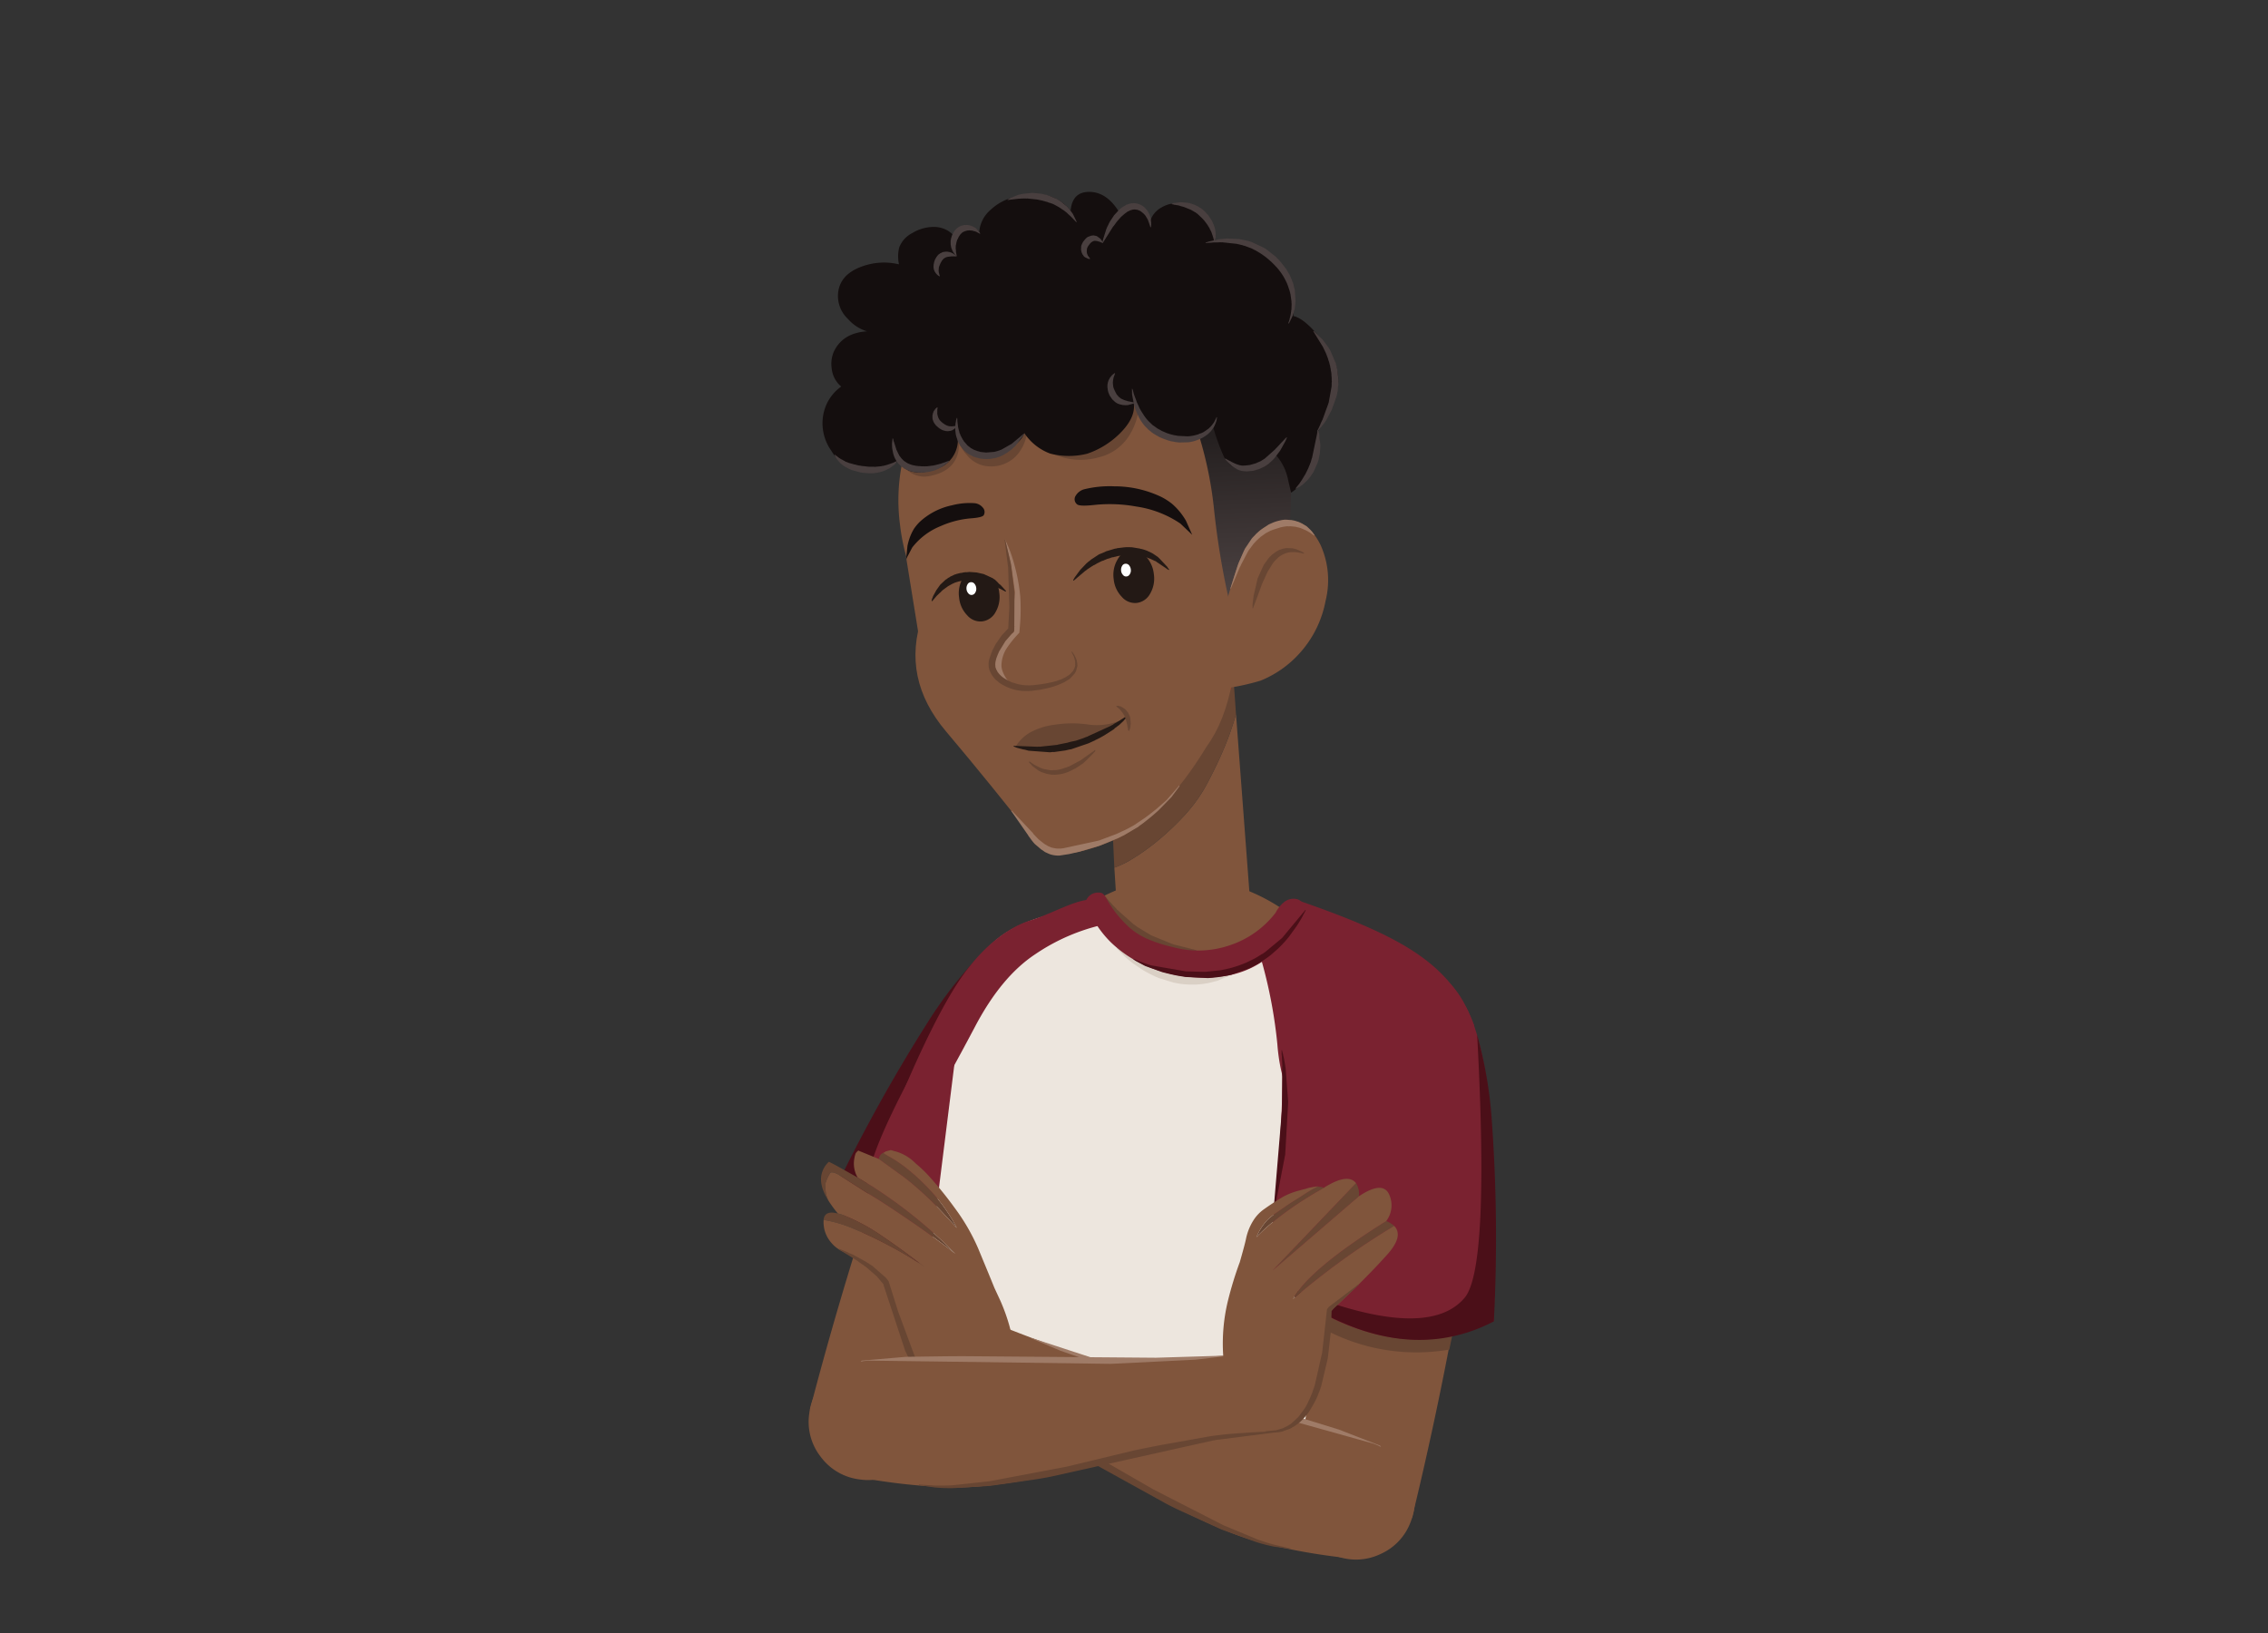 <svg xmlns="http://www.w3.org/2000/svg" xmlns:xlink="http://www.w3.org/1999/xlink" width="375" height="270" viewBox="0 0 375 270">
  <rect x="0" y="0" width="375" height="270" fill="#333333" stroke="none"/>
  <defs>
    <clipPath id="clip-path">
      <rect id="Rectangle_8673" data-name="Rectangle 8673" width="375" height="270" transform="translate(18348 -12887)" fill="#fff" stroke="#707070" stroke-width="1" opacity="0.59"/>
    </clipPath>
    <linearGradient id="linear-gradient" x1="0.543" y1="0.007" x2="0.511" y2="0.895" gradientUnits="objectBoundingBox">
      <stop offset="0" stop-color="#4d4343"/>
      <stop offset="1" stop-color="#252020"/>
    </linearGradient>
  </defs>
  <g id="Mask_Group_16634" data-name="Mask Group 16634" transform="translate(-18348 12887)" clip-path="url(#clip-path)">
    <g id="male_teen_DS_10" data-name="male teen DS 10" transform="translate(18612.998 -12589.609) rotate(180)">
      <g id="Group_48037" data-name="Group 48037" transform="translate(120.644 150.263) rotate(-172.207)">
        <g id="Group_48020" data-name="Group 48020" transform="translate(1.317 50.526)">
          <g id="Group_48019" data-name="Group 48019" transform="translate(0 0)">
            <path id="Path_42197" data-name="Path 42197" d="M19.074,39.109A229.521,229.521,0,0,0,26.21,4.172L5.434,0Q2.13,18.164,0,36.035Z" fill="#80553c"/>
          </g>
        </g>
        <g id="Group_48022" data-name="Group 48022" transform="translate(1.29 77.45)">
          <g id="Group_48021" data-name="Group 48021" transform="translate(0 0)">
            <path id="Path_42198" data-name="Path 42198" d="M19.431,9.716a9.387,9.387,0,0,0-2.854-6.889A9.342,9.342,0,0,0,9.716,0,9.433,9.433,0,0,0,2.827,2.827,9.433,9.433,0,0,0,0,9.716a9.342,9.342,0,0,0,2.827,6.861,9.387,9.387,0,0,0,6.889,2.854,9.3,9.3,0,0,0,6.861-2.854A9.3,9.3,0,0,0,19.431,9.716Z" transform="translate(0)" fill="#80553c"/>
          </g>
        </g>
        <g id="Group_48025" data-name="Group 48025" transform="translate(5.269 47.096)">
          <g id="Group_48024" data-name="Group 48024" transform="translate(0 0)">
            <g id="Group_48023" data-name="Group 48023">
              <path id="Path_42199" data-name="Path 42199" d="M1.729,0,0,11.28a32.224,32.224,0,0,0,21.215,3.98L23.054,4.83Z" fill="#684633"/>
            </g>
          </g>
        </g>
        <g id="Group_48027" data-name="Group 48027" transform="translate(17.4 0)">
          <g id="Group_48026" data-name="Group 48026" transform="translate(0 0)">
            <path id="Path_42200" data-name="Path 42200" d="M32.22,16.11A15.521,15.521,0,0,0,27.5,4.721,15.521,15.521,0,0,0,16.11,0,15.521,15.521,0,0,0,4.721,4.721,15.521,15.521,0,0,0,0,16.11,15.521,15.521,0,0,0,4.721,27.5,15.521,15.521,0,0,0,16.11,32.22,15.521,15.521,0,0,0,27.5,27.5,15.521,15.521,0,0,0,32.22,16.11Z" transform="translate(0)" fill="#7a2230"/>
          </g>
        </g>
        <g id="Group_48029" data-name="Group 48029" transform="translate(0.055 4.391)">
          <g id="Group_48028" data-name="Group 48028" transform="translate(0 0)">
            <path id="Path_42201" data-name="Path 42201" d="M37.764,53.243q5.779-24.68,11.362-37.737L22.4,0Q12.954,8.316,0,46.986,13.064,61.175,37.764,53.243Z" fill="#7a2230"/>
          </g>
        </g>
        <g id="Group_48032" data-name="Group 48032" transform="translate(0 8.041)">
          <g id="Group_48031" data-name="Group 48031" transform="translate(0 0)">
            <g id="Group_48030" data-name="Group 48030">
              <path id="Path_42202" data-name="Path 42202" d="M11.911,12.46A269.823,269.823,0,0,0,0,43.391q12.557,13.843,36.886,6.422Q9.5,51.377,5.9,41.442,3.705,35.4,19.157,0A70.573,70.573,0,0,0,11.911,12.46Z" fill="#4b0f18"/>
            </g>
          </g>
        </g>
        <g id="Group_48034" data-name="Group 48034" transform="translate(40.35 21.687)">
          <g id="Group_48033" data-name="Group 48033" transform="translate(0 0)">
            <path id="Path_42203" data-name="Path 42203" d="M8.118.049,7.734.6,7.624.79l-.165.22L6.773,2.163l-.082.165-.11.165L4.194,7.652l-2.58,8.316-1.564,9.3-.027.3q-.055.055.027.055L.1,25.6,4.742,9.106,7.158,2.547l.055-.192L7.844.9l.11-.192L8.2.077Q8.255.022,8.173.022,8.118-.033,8.118.049Z" fill="#4b0f18"/>
          </g>
        </g>
        <g id="Group_48036" data-name="Group 48036" transform="translate(30.217 12.817)">
          <g id="Group_48035" data-name="Group 48035" transform="translate(0 0)">
            <path id="Path_42204" data-name="Path 42204" d="M3.293,2.47v.823h.823m-.823,0v.823m3.293-.823L3.293,6.587,0,3.293,3.293,0Zm-4.117,0h.823" fill="none" stroke="rgba(0,0,0,0)" stroke-linecap="round" stroke-linejoin="round" stroke-width="0.093"/>
          </g>
        </g>
      </g>
      <g id="Group_48047" data-name="Group 48047" transform="translate(41.744 0.141) rotate(-0.107)">
        <g id="Group_48041" data-name="Group 48041" transform="translate(0 46.547)">
          <g id="Group_48040" data-name="Group 48040" transform="translate(0 0)">
            <path id="Path_42206" data-name="Path 42206" d="M0,19.582C0,9.607,3.6,8.675,10.642,1.634S30.419,12.592,40.393,12.592s14.234-7,21.275.04,10.5-3.025,10.5,6.95A34.773,34.773,0,0,1,61.608,45.1,34.773,34.773,0,0,1,36.085,55.666,34.773,34.773,0,0,1,10.561,45.1,34.773,34.773,0,0,1,0,19.582Z" transform="translate(0 0)" fill="#ede6de"/>
          </g>
        </g>
        <g id="Group_48046" data-name="Group 48046" transform="translate(30.09 0)">
          <g id="Group_48045" data-name="Group 48045" transform="translate(0 0)">
            <path id="Path_42208" data-name="Path 42208" d="M3.294,4.117V3.294h.823m-.823,0V2.47m3.294.823L3.294,0,0,3.294,3.294,6.588Zm-4.117,0h.823" fill="none" stroke="rgba(0,0,0,0)" stroke-linecap="round" stroke-linejoin="round" stroke-width="0.093"/>
          </g>
        </g>
      </g>
      <g id="Group_48072" data-name="Group 48072" transform="translate(21.471 43.708) rotate(4.963)">
        <g id="Group_48049" data-name="Group 48049" transform="translate(37.437 84.399)">
          <g id="Group_48048" data-name="Group 48048" transform="translate(0 0)">
            <path id="Path_42209" data-name="Path 42209" d="M33.211,0l2.717,13.01a31.016,31.016,0,0,1-8.948,5.133,28.235,28.235,0,0,1-9.03,1.564A30.277,30.277,0,0,1,.631,14.492L0,0Z" fill="#80553c"/>
          </g>
        </g>
        <g id="Group_48051" data-name="Group 48051" transform="translate(14.931 16.797)">
          <g id="Group_48050" data-name="Group 48050" transform="translate(0 0)">
            <path id="Path_42210" data-name="Path 42210" d="M76.851,62.387a19.118,19.118,0,0,1-2.909,9.606q-2.648,4.19-9.057,6.752A55.857,55.857,0,0,0,56.1,82.862q-2.239-5.956-9.551-10.21-7.282-4.282-12.763,1.317-5.459,5.572-6.834,6.752A11.715,11.715,0,0,0,24.4,84.1,45.593,45.593,0,0,1,18.636,82.5q-4.83-1.517-9.661-3.1A57.3,57.3,0,0,1,0,75.534L7.246,0Q10.1,3.9,13.229,7.548q2.8,3.266,5.874,6.34l1.153,1.153,1.153,1.1q2.223,2.031,4.611,3.87a46.24,46.24,0,0,0,9.195,5.407,29.193,29.193,0,0,0,9.03,2.306,27.629,27.629,0,0,0,8.92-.8,33.642,33.642,0,0,0,8.756-3.843,40.67,40.67,0,0,0,5.462-4.007,58.357,58.357,0,0,0,4.831-4.666,72.628,72.628,0,0,0,6.752-8.371Z" fill="#ede6de"/>
          </g>
        </g>
        <g id="Group_48053" data-name="Group 48053" transform="translate(6.56 62.112)">
          <g id="Group_48052" data-name="Group 48052" transform="translate(0 0)">
            <path id="Path_42211" data-name="Path 42211" d="M32.222,16.111A15.522,15.522,0,0,1,27.5,27.5a15.522,15.522,0,0,1-11.39,4.721A15.522,15.522,0,0,1,4.721,27.5,15.522,15.522,0,0,1,0,16.111,15.522,15.522,0,0,1,4.721,4.721,15.522,15.522,0,0,1,16.111,0,15.522,15.522,0,0,1,27.5,4.721,15.522,15.522,0,0,1,32.222,16.111Z" transform="translate(0 0)" fill="#ede6de"/>
          </g>
        </g>
        <g id="Group_48056" data-name="Group 48056" transform="translate(6.724 0)">
          <g id="Group_48055" data-name="Group 48055" transform="translate(0 0)">
            <g id="Group_48054" data-name="Group 48054">
              <path id="Path_42212" data-name="Path 42212" d="M0,75.835,13.586,0,25.031,28.38l.192,36.779Q10.925,62.837,0,75.835Z" fill="#dad0c5"/>
            </g>
          </g>
        </g>
        <g id="Group_48061" data-name="Group 48061" transform="translate(0 62.112)">
          <g id="Group_48058" data-name="Group 48058" transform="translate(0 0)">
            <g id="Group_48057" data-name="Group 48057">
              <path id="Path_42213" data-name="Path 42213" d="M34.061,27.5a15.522,15.522,0,0,1-11.39,4.721A15.522,15.522,0,0,1,11.281,27.5,15.522,15.522,0,0,1,6.56,16.111a15.522,15.522,0,0,1,4.721-11.39,17.131,17.131,0,0,1,3.4-2.662l.521-.274q.349-.194.686-.357.075-.032.137-.055L16.5,1.18a14.861,14.861,0,0,1,4.529-1.1A16.384,16.384,0,0,1,22.671,0a15.522,15.522,0,0,1,11.39,4.721,15.149,15.149,0,0,1,1.153,1.29,15.358,15.358,0,0,1,3.568,10.1A15.522,15.522,0,0,1,34.061,27.5m-12.4,2.565c4.446,0,9.256.583,12.4-2.565a15.522,15.522,0,0,0,4.721-11.39,15.358,15.358,0,0,0-3.568-10.1q2.891,3.133,4.007,9.853a78.955,78.955,0,0,0,5.105,16.743l-6.285,7.246c-19-4.75-26.334-8.683-31-18.162,5.164-6.9,3.014-17.051,7.64-19.632a17.131,17.131,0,0,0-3.4,2.662A15.522,15.522,0,0,0,6.56,16.111,15.522,15.522,0,0,0,11.281,27.5C14.428,30.649,17.212,30.066,21.659,30.066Z" fill="#7a2230"/>
            </g>
          </g>
          <g id="Group_48060" data-name="Group 48060" transform="translate(69.358 0.048)">
            <g id="Group_48059" data-name="Group 48059" transform="translate(0 0)">
              <path id="Path_42214" data-name="Path 42214" d="M11.034,27.124q5.252-4.169,8.865-12.763,3.647-8.626,5.489-12.351C26.613-.473,31.495.4,31.495.4s-5.066,16.944-9.915,23.9c-.535.773-3.976,6.191-9.371,8.378S.059,40.8,0,33.053A32.914,32.914,0,0,0,11.034,27.124Z" fill="#7a2230"/>
            </g>
          </g>
        </g>
        <g id="Group_48063" data-name="Group 48063" transform="translate(53.878 92.002)">
          <g id="Group_48062" data-name="Group 48062" transform="translate(0 0)">
            <path id="Path_42215" data-name="Path 42215" d="M10.759,3.65l-.165-.082-.521-.329L7.685,2.059,4.144.961,3.98.933,3.815.878.055.274H.027L0,.22.027.192.247.137,1.729.027,1.866,0,3.76.055,4.117.11h.192L5.846.384,7.466.851a12.82,12.82,0,0,1,1.619.631l.8.412,2.443,1.647,2.141,2.168L15.4,7.026l.11.137.192.357.11.165q.027.027-.027.082h-.055L15.59,7.6,14.437,6.5l-.11-.082L14,6.121l-.11-.082-.22-.22Z" fill="#684633"/>
          </g>
        </g>
        <g id="Group_48065" data-name="Group 48065" transform="translate(45.315 86.477)">
          <g id="Group_48064" data-name="Group 48064" transform="translate(0 0)">
            <path id="Path_42216" data-name="Path 42216" d="M17.538,3.274l-.6-.247-.22-.055A18.505,18.505,0,0,0,14.876,2.4q-.823-.22-.961-.247l-1.482-.3H12.3l-.11-.027L9.853,1.655l-.137-.027-.11.027H8.838l-1.51.137-2.553.549L2,3.356.988,3.85l-.22.082L.6,4.043.082,4.29Q0,4.372,0,4.262V4.207L1.674,2.753l.137-.082.6-.439L4.858.968h.055l1.1-.384L6.148.557,6.258.5,6.532.447A11.492,11.492,0,0,1,8.7.063,14.1,14.1,0,0,1,11.006.035l.851.082L14.3.639l.274.082.11.055L14.821.8,15.343,1a18.2,18.2,0,0,1,1.866.8l1.564.878a13.519,13.519,0,0,1,1.263.851l1.7,1.4V5h-.082L20.064,4.29l-.082-.027-.6-.274-.165-.055-.165-.082-1.29-.521Z" fill="#dad0c5"/>
          </g>
        </g>
        <g id="Group_48067" data-name="Group 48067" transform="translate(36.367 87.753)">
          <g id="Group_48066" data-name="Group 48066" transform="translate(0 0)">
            <path id="Path_42217" data-name="Path 42217" d="M23.083.543a19.938,19.938,0,0,1,8.673,4.062A17.446,17.446,0,0,1,34.583,7.6a9.312,9.312,0,0,1,1.9,3.224A2.136,2.136,0,0,1,34.43,12.6c-.769.073-1.036-.391-1.658-1.325A18.939,18.939,0,0,0,29.286,7.6a11.392,11.392,0,0,0-3.65-1.976,24.924,24.924,0,0,0-4.117-.933,16.02,16.02,0,0,0-9.469,1.125A15.794,15.794,0,0,0,5.023,11.8a5.541,5.541,0,0,1-1.208,1.839,2.5,2.5,0,0,1-1.866.741q-1.1,0-1.949-1.564A26.926,26.926,0,0,1,4.337,5.73,14.964,14.964,0,0,1,13.5.461,23.148,23.148,0,0,1,23.083.543Z" transform="translate(0 0)" fill="#7a2230"/>
          </g>
        </g>
        <g id="Group_48069" data-name="Group 48069" transform="translate(36.455 87.692)">
          <g id="Group_48068" data-name="Group 48068" transform="translate(0 0)">
            <path id="Path_42218" data-name="Path 42218" d="M20.25.11q1.043.11,2.5.357l2.909.769,1.647.714.329.192q.082,0,.027.055,0,.082-.055.027L27.5,2.2l-.439-.165-.22-.055L26.7,1.921l-.439-.11q-.329-.11-1.564-.384L18.878.933l-3.184.192-2.553.494-1.427.439A20.346,20.346,0,0,0,9,3.266l-1.235.741q-.686.467-1.153.851l-.165.082-.11.11-.274.22L3.508,7.795.1,12.708q0,.082-.055.027-.082,0-.027-.055l.549-1.317q.467-.988.741-1.455l1.1-1.839a20.633,20.633,0,0,1,1.537-2L4.907,5.05a12.333,12.333,0,0,1,1.07-.961,13.41,13.41,0,0,1,1.208-.933l1.29-.823,2.882-1.317A25.154,25.154,0,0,1,14.432.247l.741-.11L18.878,0Z" transform="translate(0)" fill="#4b0f18"/>
          </g>
        </g>
        <g id="Group_48071" data-name="Group 48071" transform="translate(54.839 14.437)">
          <g id="Group_48070" data-name="Group 48070" transform="translate(0 0)">
            <path id="Path_42219" data-name="Path 42219" d="M3.294,4.117V3.294h.823m-.823,0V2.47m3.294.823L3.294,0,0,3.294,3.294,6.587Zm-4.117,0h.823" fill="none" stroke="rgba(0,0,0,0)" stroke-linecap="round" stroke-linejoin="round" stroke-width="0.093"/>
          </g>
        </g>
      </g>
      <g id="Group_48091" data-name="Group 48091" transform="matrix(0.937, 0.35, -0.35, 0.937, 33.904, 36.323)">
        <g id="Group_48074" data-name="Group 48074" transform="translate(1.317 7.246)">
          <g id="Group_48073" data-name="Group 48073" transform="translate(0 0)">
            <path id="Path_42220" data-name="Path 42220" d="M19.075,0a229.535,229.535,0,0,1,7.136,34.94L5.434,39.112Q2.13,20.946,0,3.074Z" fill="#80553c"/>
          </g>
        </g>
        <g id="Group_48076" data-name="Group 48076" transform="translate(1.29 0)">
          <g id="Group_48075" data-name="Group 48075" transform="translate(0)">
            <path id="Path_42221" data-name="Path 42221" d="M19.432,9.716a9.388,9.388,0,0,1-2.854,6.889,9.343,9.343,0,0,1-6.862,2.827,9.434,9.434,0,0,1-6.889-2.827A9.434,9.434,0,0,1,0,9.716,9.343,9.343,0,0,1,2.827,2.854,9.388,9.388,0,0,1,9.716,0a9.3,9.3,0,0,1,6.862,2.854A9.3,9.3,0,0,1,19.432,9.716Z" fill="#80553c"/>
          </g>
        </g>
        <g id="Group_48079" data-name="Group 48079" transform="translate(5.27 34.162)">
          <g id="Group_48078" data-name="Group 48078" transform="translate(0 0)">
            <g id="Group_48077" data-name="Group 48077" transform="translate(0 0)">
              <path id="Path_42222" data-name="Path 42222" d="M1.729,15.626,0,4.346A32.226,32.226,0,0,1,21.216.366L23.055,10.8Z" fill="#684633"/>
            </g>
          </g>
        </g>
        <g id="Group_48081" data-name="Group 48081" transform="translate(17.401 64.665)">
          <g id="Group_48080" data-name="Group 48080" transform="translate(0 0)">
            <path id="Path_42223" data-name="Path 42223" d="M32.222,16.111A15.522,15.522,0,0,1,27.5,27.5a15.522,15.522,0,0,1-11.39,4.721A15.522,15.522,0,0,1,4.721,27.5,15.522,15.522,0,0,1,0,16.111,15.522,15.522,0,0,1,4.721,4.721,15.522,15.522,0,0,1,16.111,0,15.522,15.522,0,0,1,27.5,4.721,15.522,15.522,0,0,1,32.222,16.111Z" transform="translate(0 0)" fill="#7a2230"/>
          </g>
        </g>
        <g id="Group_48083" data-name="Group 48083" transform="translate(0.055 36.405)">
          <g id="Group_48082" data-name="Group 48082" transform="translate(0 0)">
            <path id="Path_42224" data-name="Path 42224" d="M37.767,2.844q5.78,24.682,11.363,37.739L22.4,56.091Q12.955,47.774,0,9.1,13.065-5.088,37.767,2.844Z" fill="#7a2230"/>
          </g>
        </g>
        <g id="Group_48086" data-name="Group 48086" transform="translate(0 36.439)">
          <g id="Group_48085" data-name="Group 48085" transform="translate(0 0)">
            <g id="Group_48084" data-name="Group 48084">
              <path id="Path_42225" data-name="Path 42225" d="M11.912,39.945A269.839,269.839,0,0,1,0,9.013Q12.558-4.832,36.888,2.59,9.5,1.026,5.9,10.961,3.705,17,19.158,52.406A70.578,70.578,0,0,1,11.912,39.945Z" fill="#4b0f18"/>
            </g>
          </g>
        </g>
        <g id="Group_48088" data-name="Group 48088" transform="translate(40.352 49.569)">
          <g id="Group_48087" data-name="Group 48087" transform="translate(0 0)">
            <path id="Path_42226" data-name="Path 42226" d="M8.119,25.58l-.384-.549-.11-.192-.165-.22-.686-1.153L6.692,23.3l-.11-.165-2.388-5.16L1.614,9.661.049.357.022.055Q-.033,0,.049,0L.1.027l4.638,16.5,2.415,6.56.055.192.631,1.455.11.192.247.631q.055.055-.027.055Q8.119,25.663,8.119,25.58Z" transform="translate(0 0)" fill="#4b0f18"/>
          </g>
        </g>
        <g id="Group_48090" data-name="Group 48090" transform="translate(30.219 77.482)">
          <g id="Group_48089" data-name="Group 48089" transform="translate(0 0)">
            <path id="Path_42227" data-name="Path 42227" d="M3.294,4.117V3.294h.823m-.823,0V2.47m3.294.823L3.294,0,0,3.294,3.294,6.587Zm-4.117,0h.823" transform="translate(0 0)" fill="none" stroke="rgba(0,0,0,0)" stroke-linecap="round" stroke-linejoin="round" stroke-width="0.093"/>
          </g>
        </g>
      </g>
      <g id="Group_48100" data-name="Group 48100" transform="matrix(-0.509, 0.86, -0.86, -0.509, 115.819, 64.15)">
        <g id="Group_48093" data-name="Group 48093" transform="matrix(0.978, -0.208, 0.208, 0.978, 0, 8.84)">
          <g id="Group_48092" data-name="Group 48092" transform="translate(0 0)">
            <path id="Path_42228" data-name="Path 42228" d="M21.594,68.236,2.49,70.048A102.617,102.617,0,0,1,.1,54.594q-.682-8.346,3.184-27.366T7.321.055L20.469,0Q19.755,11.759,20,20.476t.769,19.214q.509,10.513.823,18.226A72.874,72.874,0,0,1,21.594,68.236Z" fill="#80553c"/>
          </g>
        </g>
        <g id="Group_48095" data-name="Group 48095" transform="translate(7.102 0)">
          <g id="Group_48094" data-name="Group 48094" transform="translate(0 0)">
            <path id="Path_42229" data-name="Path 42229" d="M13.183,6.591A6.349,6.349,0,0,1,11.25,11.25a6.349,6.349,0,0,1-4.659,1.933A6.349,6.349,0,0,1,1.933,11.25,6.349,6.349,0,0,1,0,6.591,6.349,6.349,0,0,1,1.933,1.933,6.35,6.35,0,0,1,6.591,0,6.349,6.349,0,0,1,11.25,1.933,6.349,6.349,0,0,1,13.183,6.591Z" transform="translate(0)" fill="#80553c"/>
          </g>
        </g>
        <g id="Group_48097" data-name="Group 48097" transform="translate(21.161 12.292)">
          <g id="Group_48096" data-name="Group 48096" transform="translate(0 0)">
            <path id="Path_42230" data-name="Path 42230" d="M14.1,58.843q0,.055-.055.027l-.027-.027v-.027l-.027-.165v-.192l-.137-.878L3.48,18.906.708,5.182.022.077Q-.033.022.049.022.1-.033.1.049L2.63,11.44,10.15,40.1q.6,2.223,1.263,4.968l1.537,6.423,1.18,7.164Z" fill="#9f7b67"/>
          </g>
        </g>
        <g id="Group_48099" data-name="Group 48099" transform="translate(6.778 6.308)">
          <g id="Group_48098" data-name="Group 48098" transform="translate(0 0)">
            <path id="Path_42231" data-name="Path 42231" d="M6.225,60.545,5.21,58.13a28.284,28.284,0,0,1-.851-2.91L3.206,49.154l-.8-7.521q-.165-1.757-.192-2.717l-.8-27.338-.027-.137v-.274L.022.077Q-.033.022.049.022.1-.033.1.049L.653,2.63q.522,2.553.576,2.937.467,2.47.686,3.87l.247,1.949v.137l.027.082v.22l.027.055v.082l.522,7.219q.137,1.784.3,5.517l.137,11.391.8,12.983.851,6.039q.274,1.455.686,2.91l.8,2.5q.055.055-.027.055Q6.225,60.627,6.225,60.545Z" fill="#684633"/>
          </g>
        </g>
      </g>
      <g id="Group_48107" data-name="Group 48107" transform="matrix(-0.879, 0.476, -0.476, -0.879, 133.346, 102.38)">
        <g id="Group_48102" data-name="Group 48102" transform="translate(0 0)">
          <g id="Group_48101" data-name="Group 48101" transform="translate(0 0)">
            <path id="Path_42232" data-name="Path 42232" d="M11.034,22.947a56.614,56.614,0,0,0-3.266-5.6q-1.455-2.223-3.047-4.309-.549-.714-1.125-1.427A21.165,21.165,0,0,0,0,8.043q.906-1.372,2.58.192A6.713,6.713,0,0,1,3.6,9.333a32.322,32.322,0,0,1,3.651,5.682Q8.7,17.842,9.991,20.669q.522,1.153,1.043,2.278m7.713-3.239q-.357-1.455-.741-2.882a56.462,56.462,0,0,0-2.114-6.67,33.187,33.187,0,0,0-1.345-3.074l-1.7-3.541a.639.639,0,0,1,.11-.165,1.254,1.254,0,0,1,1.125-.384h-.137q.247.494.823,1.4a21.946,21.946,0,0,1,1.372,2.69,34.243,34.243,0,0,1,1.757,5.27,28.294,28.294,0,0,1,.851,7.356m-2.8,2.333q-1.455-3.157-2.992-6.2-1.565-3.074-3.212-6.094Q8.976,8.4,8.207,7.082L5.654,2.5Q5,1.619,4.666,1.729A7.474,7.474,0,0,0,3.239,2.772,5.175,5.175,0,0,0,2.223,5.654Q2,2.525,3.459,1.071l.027-.027A3.894,3.894,0,0,1,5.353,0l.714,1.043L8.29,4.557,9.772,7.082q1.1,2.031,2.114,4.117,1.372,2.882,2.525,5.9,1.153,3.047,2.086,6.231Q16.195,22.7,15.948,22.041Z" transform="translate(0.796 0)" fill="#684633"/>
            <path id="Path_42233" data-name="Path 42233" d="M20.284,30.715l-.137,2.223a30.88,30.88,0,0,1-.686,4.529q-1.29,5.325-3.651,7a9.408,9.408,0,0,1-6.231,1.427q-6.423-.467-7.247-5.764-.769-4.886,2.059-16.195a8.143,8.143,0,0,0,.247-3.925q-.11-.659-.247-1.29a16.936,16.936,0,0,0-.851-2.772Q.6,13.642.137,11.364A5.142,5.142,0,0,1,.8,7.356a21.165,21.165,0,0,1,3.6,3.568q.576.714,1.125,1.427,1.592,2.086,3.047,4.309a56.613,56.613,0,0,1,3.266,5.6q-.522-1.125-1.043-2.278Q9.5,17.156,8.042,14.328A32.322,32.322,0,0,0,4.391,8.646a6.713,6.713,0,0,0-1.016-1.1,21.143,21.143,0,0,1-.357-2.58A5.175,5.175,0,0,1,4.035,2.086,7.474,7.474,0,0,1,5.462,1.043q.329-.11.988.769L9,6.4q.769,1.318,1.537,2.663,1.647,3.019,3.212,6.094,1.537,3.047,2.992,6.2.247.659.549,1.29-.933-3.184-2.086-6.231-1.153-3.019-2.525-5.9Q11.665,8.427,10.567,6.4L9.085,3.87A4.585,4.585,0,0,1,10.211.714,2.007,2.007,0,0,1,10.54.357.49.49,0,0,1,10.677.22,1.219,1.219,0,0,1,10.9.11,1.517,1.517,0,0,1,11.308,0a.43.43,0,0,1,.082.11l2.251,2.745,1.7,3.541A33.188,33.188,0,0,1,16.688,9.47,56.462,56.462,0,0,1,18.8,16.14q.384,1.427.741,2.882a28.294,28.294,0,0,0-.851-7.356A34.242,34.242,0,0,0,16.935,6.4a21.946,21.946,0,0,0-1.372-2.69q-.576-.906-.823-1.4h.247l.22-.027.823.192a2.4,2.4,0,0,1,.384.357A7.453,7.453,0,0,1,18.637,6.4a23.156,23.156,0,0,1,.851,2.553,61.487,61.487,0,0,1,1.318,6.972,33.216,33.216,0,0,1,.22,7.8l-.22,2.086Q20.559,28.245,20.284,30.715Z" transform="translate(0 0.686)" fill="#80553c"/>
          </g>
        </g>
        <g id="Group_48104" data-name="Group 48104" transform="translate(0.678 13.464)">
          <g id="Group_48103" data-name="Group 48103" transform="translate(0 0)">
            <path id="Path_42234" data-name="Path 42234" d="M2.121,29.055q.055.055-.027.055-.055.055-.055-.027l-.082-.137-.027-.082v-.055L1.9,28.78l-.027-.165-.11-.3-.22-1.153v-.082l-.027-.055v-.165l-.027-.137v-.165a10.612,10.612,0,0,1-.082-1.318L1.682,20,3.741,8.578l.027.082V8.5l-.027.082L3.412,6.986,2.643,4.927l-.027-.055L2.588,4.79,1.929,3.472,1.819,3.2.035.1Q-.047.014.063.014q0-.027.055,0l.961,1.18.165.247.384.467,1.4,2.168.055.137.165.247.027.082.329.6L4.619,7.892l.11.631.027.082-.027.082-.988,5.078L1.929,26.529l.11,2.059.027.137v.055l.027.027v.082Z" fill="#684633"/>
          </g>
        </g>
        <g id="Group_48106" data-name="Group 48106" transform="translate(9.167 37.193)">
          <g id="Group_48105" data-name="Group 48105" transform="translate(0 0)">
            <path id="Path_42235" data-name="Path 42235" d="M3.294,4.117V3.294h.823m-.823,0V2.47m3.294.823L3.294,0,0,3.294,3.294,6.588Zm-4.117,0h.823" fill="none" stroke="rgba(0,0,0,0)" stroke-linecap="round" stroke-linejoin="round" stroke-width="0.093"/>
          </g>
        </g>
      </g>
      <g id="Group_48116" data-name="Group 48116" transform="matrix(0.246, 0.969, -0.969, 0.246, 119.996, 36.662)">
        <g id="Group_48109" data-name="Group 48109" transform="matrix(0.978, 0.208, -0.208, 0.978, 14.561, 0)">
          <g id="Group_48108" data-name="Group 48108" transform="translate(0 0)">
            <path id="Path_42236" data-name="Path 42236" d="M21.592,1.811,2.49,0A102.608,102.608,0,0,0,.1,15.452Q-.579,23.8,3.286,42.815T7.32,69.986l13.146.055Q19.753,58.283,20,49.567t.768-19.212q.509-10.512.823-18.224A72.866,72.866,0,0,0,21.592,1.811Z" fill="#80553c"/>
          </g>
        </g>
        <g id="Group_48111" data-name="Group 48111" transform="translate(7.101 64.169)">
          <g id="Group_48110" data-name="Group 48110" transform="translate(0 0)">
            <path id="Path_42237" data-name="Path 42237" d="M13.181,6.591a6.349,6.349,0,0,0-1.933-4.658A6.349,6.349,0,0,0,6.591,0,6.349,6.349,0,0,0,1.933,1.933,6.349,6.349,0,0,0,0,6.591a6.349,6.349,0,0,0,1.933,4.658,6.349,6.349,0,0,0,4.658,1.933,6.349,6.349,0,0,0,4.658-1.933A6.349,6.349,0,0,0,13.181,6.591Z" transform="translate(0 0)" fill="#80553c"/>
          </g>
        </g>
        <g id="Group_48113" data-name="Group 48113" transform="translate(21.159 6.185)">
          <g id="Group_48112" data-name="Group 48112" transform="translate(0 0)">
            <path id="Path_42238" data-name="Path 42238" d="M14.1.037q0-.055-.055-.027l-.027.027V.064l-.027.165V.421l-.137.878L3.48,39.97.708,53.693.022,58.8q-.055.055.027.055.055.055.055-.027l2.525-11.39,7.52-28.653q.6-2.223,1.262-4.968l1.537-6.422L14.129.229Z" fill="#9f7b67"/>
          </g>
        </g>
        <g id="Group_48115" data-name="Group 48115" transform="translate(6.778 10.454)">
          <g id="Group_48114" data-name="Group 48114" transform="translate(0 0)">
            <path id="Path_42239" data-name="Path 42239" d="M6.225.049,5.209,2.465a28.282,28.282,0,0,0-.851,2.909L3.206,11.439l-.8,7.52q-.165,1.757-.192,2.717l-.8,27.336-.027.137v.274L.022,60.512q-.055.055.027.055Q.1,60.622.1,60.54l.549-2.58q.521-2.552.576-2.937.467-2.47.686-3.87L2.163,49.2v-.137l.027-.082v-.22l.027-.055v-.082l.521-7.218q.137-1.784.3-5.517L3.178,24.5l.8-12.982.851-6.038q.274-1.455.686-2.909l.8-2.5Q6.362.022,6.28.022,6.225-.033,6.225.049Z" fill="#684633"/>
          </g>
        </g>
      </g>
      <g id="Group_48123" data-name="Group 48123" transform="matrix(0.855, 0.519, -0.519, 0.855, 52.102, 58.129)">
        <g id="Group_48118" data-name="Group 48118" transform="translate(0.082 0)">
          <g id="Group_48117" data-name="Group 48117" transform="translate(0 0)">
            <path id="Path_42240" data-name="Path 42240" d="M0,18.992a4.3,4.3,0,0,0,1.537,0Q8.316,5.517,8.014,0A121.5,121.5,0,0,1,0,18.992m7.52,1.18a3.536,3.536,0,0,0,1.537,1.592L13.366,2.223,7.52,20.172m10.292-9.5a13.62,13.62,0,0,0,.631-1.784A9.5,9.5,0,0,0,18.5,5.6a26.755,26.755,0,0,1-.823,2.964,52.782,52.782,0,0,1-2.662,6.367q-.741,1.51-1.592,3.019-.11.22-.247.439l.329-.11a5.223,5.223,0,0,0,.494-.22q.082-.027.192-.055l.823-1.427.768-1.592a.693.693,0,0,0,.082-.165q.576-1.125,1.1-2.251Q17.51,11.335,17.812,10.676Z" transform="translate(3.829 21.406)" fill="#684633"/>
            <path id="Path_42241" data-name="Path 42241" d="M22.519,21.927A59.55,59.55,0,0,0,20.9,15.56,29.956,29.956,0,0,0,14.615,4.582Q9.922-.935,5.585.191-5.53,3.155,5.476,22.97q-2.086,7.246-3.1,12.652-.823,4.2,1.455,4.776a121.5,121.5,0,0,0,8.014-18.992q.3,5.517-6.477,18.992A4.3,4.3,0,0,0,7.314,44.46q2.058,1.317,4.034-2.882l5.846-17.949L12.886,43.17q2.031.768,4.089-3.293A.112.112,0,0,1,17,39.794q.137-.22.247-.439.851-1.509,1.592-3.019A52.782,52.782,0,0,0,21.5,29.969,26.755,26.755,0,0,0,22.327,27a9.5,9.5,0,0,1-.055,3.293,13.62,13.62,0,0,1-.631,1.784q-.3.659-.851,1.894-.521,1.125-1.1,2.251a.693.693,0,0,1-.082.165l-.768,1.592-.823,1.427-.055.055a4.858,4.858,0,0,0,.714-.576,5.642,5.642,0,0,0,.823-.823q.439-.439.8-.823a11.379,11.379,0,0,0,1.784-2.36q.851-1.619,1.564-3.266a6.45,6.45,0,0,0,.549-2.5,9.163,9.163,0,0,0-.521-3.211q-.329-.906-1.153-3.925Z" fill="#80553c"/>
          </g>
        </g>
        <g id="Group_48120" data-name="Group 48120" transform="translate(0 0.259)">
          <g id="Group_48119" data-name="Group 48119" transform="translate(0 0)">
            <path id="Path_42242" data-name="Path 42242" d="M1.057,2.841l-.027.082L.865,3.2A8.084,8.084,0,0,0,.288,4.734,15.871,15.871,0,0,0,.014,6.326q-.027.823,0,1.647.055,1.07.137,1.619l.055.192.082.6.055.192.027.192.055.192.027.192L1.935,15.74l2,4.336L5.5,22.821l-.055-.082v.055l-.082.549L3.884,28.749q-.055.055.027.055.055.055.055-.027l2.223-5.654.055-.357v-.22l-.027-.027-2.992-6.45L1.441,10.745l-.027-.192-.055-.192-.027-.192-.055-.192-.027-.192L1.194,9.62l-.027-.192Q1,8.385.974,7.891L.947,7.808V7.726L.919,7.534.892,6.765l.165-1.839.412-1.455A4.921,4.921,0,0,1,1.8,2.786l.082-.165.412-.631.768-.851L4.46.1A.024.024,0,0,0,4.487.069a.034.034,0,0,0,0-.055.034.034,0,0,0-.055,0L3.691.343,3.609.4,3.527.425l-1.153.823-.3.274-.8.961Z" fill="#684633"/>
          </g>
        </g>
        <g id="Group_48122" data-name="Group 48122" transform="translate(3.801 3.265)">
          <g id="Group_48121" data-name="Group 48121" transform="translate(0 0)">
            <path id="Path_42243" data-name="Path 42243" d="M3.293,2.47v.823h.823m-.823,0v.823m3.293-.823L3.293,6.587,0,3.293,3.293,0Zm-4.117,0h.823" fill="none" stroke="rgba(0,0,0,0)" stroke-linecap="round" stroke-linejoin="round" stroke-width="0.093"/>
          </g>
        </g>
      </g>
      <g id="Group_48128" data-name="Group 48128" transform="translate(57.792 138.525) rotate(-2.982)">
        <g id="Group_48125" data-name="Group 48125" transform="translate(0 9.69)">
          <g id="Group_48124" data-name="Group 48124" transform="translate(0 0)">
            <path id="Path_42244" data-name="Path 42244" d="M22.124,6.89a15.855,15.855,0,0,0-2.58,1.043A37.313,37.313,0,0,0,14.411,11.2a44.987,44.987,0,0,0-4.639,4.035,25.014,25.014,0,0,0-3.815,4.941q-1.674,2.8-2.937,5.408a48.385,48.385,0,0,0-2.306,5.6L0,.329,22.042,0Z" fill="#80553c"/>
            <path id="Path_42245" data-name="Path 42245" d="M21.218,33.1h-.137a10.063,10.063,0,0,1-3.047,6.67,10.1,10.1,0,0,1-7.411,3.074,10.224,10.224,0,0,1-7.466-3.074A10.179,10.179,0,0,1,.11,32.335q0-.3.027-.6L0,24.293a48.385,48.385,0,0,1,2.306-5.6q1.263-2.608,2.937-5.408A25.015,25.015,0,0,1,9.058,8.345,44.988,44.988,0,0,1,13.7,4.31,37.313,37.313,0,0,1,18.83,1.043,15.854,15.854,0,0,1,21.411,0Z" transform="translate(0.714 6.89)" fill="#684633"/>
          </g>
        </g>
        <g id="Group_48127" data-name="Group 48127" transform="translate(6.835 0)">
          <g id="Group_48126" data-name="Group 48126" transform="translate(0 0)">
            <path id="Path_42246" data-name="Path 42246" d="M3.294,4.117V3.294h.823m-.823,0V2.47m3.294.823L3.294,0,0,3.294,3.294,6.588Zm-4.117,0h.823" fill="none" stroke="rgba(0,0,0,0)" stroke-linecap="round" stroke-linejoin="round" stroke-width="0.093"/>
          </g>
        </g>
      </g>
      <g id="Group_48213" data-name="Group 48213" transform="translate(35.046 162.471) rotate(-6.811)">
        <g id="Group_48129" data-name="Group 48129" transform="translate(22.909 17.963)">
          <path id="Path_42247" data-name="Path 42247" d="M21.014,10.507a10.075,10.075,0,0,0-3.086-7.421A10.075,10.075,0,0,0,10.507,0,10.141,10.141,0,0,0,3.065,3.086,10.108,10.108,0,0,0,0,10.507a10.175,10.175,0,0,0,3.065,7.442,10.175,10.175,0,0,0,7.442,3.065,10.108,10.108,0,0,0,7.421-3.065A10.141,10.141,0,0,0,21.014,10.507Z" transform="translate(0 0)" fill="none" stroke="red" stroke-linecap="round" stroke-linejoin="round" stroke-width="0.093"/>
        </g>
        <g id="Group_48135" data-name="Group 48135" transform="translate(10.513 21.443)">
          <g id="Group_48131" data-name="Group 48131" transform="translate(0 0)">
            <g id="Group_48130" data-name="Group 48130" transform="translate(0 0)">
              <path id="Path_42248" data-name="Path 42248" d="M54.927,58.628a31,31,0,0,1-22.756,9.415A31,31,0,0,1,9.415,58.628,31,31,0,0,1,0,35.872,30.956,30.956,0,0,1,4.914,18.661l.027-.137Q16.5,2.352,32.94.215,52.377-1.7,63.272,13.39l.714,17.266-.165-.686a32.6,32.6,0,0,1,.522,5.9A31,31,0,0,1,54.927,58.628Z" fill="#80553c"/>
            </g>
          </g>
          <g id="Group_48134" data-name="Group 48134" transform="translate(22.536 43.072)">
            <g id="Group_48133" data-name="Group 48133" transform="translate(0 0)">
              <g id="Group_48132" data-name="Group 48132">
                <path id="Path_42249" data-name="Path 42249" d="M25.83.733a5.034,5.034,0,0,1,3.678,2.388A7.258,7.258,0,0,1,30.5,5.18Q31.018.733,35.9.349a4.259,4.259,0,0,1,4.09,2A5.081,5.081,0,0,1,41.01,5.921q-.714.906-20.834,3.212Q0,11.466,0,10.505A10.993,10.993,0,0,1,2.69,2.764,8.164,8.164,0,0,1,7.851.1a11.015,11.015,0,0,1,8.4,2.114,13.329,13.329,0,0,1,2.937,3.239A6.8,6.8,0,0,1,21.6,1.776,5.773,5.773,0,0,1,25.83.733Z" fill="#684633"/>
              </g>
            </g>
          </g>
        </g>
        <g id="Group_48140" data-name="Group 48140" transform="translate(20.779 0)">
          <g id="Group_48137" data-name="Group 48137" transform="translate(0 0.181)">
            <g id="Group_48136" data-name="Group 48136" transform="translate(0 0)">
              <path id="Path_42250" data-name="Path 42250" d="M8.07,14.861Q16.78,3.726,25.336,1.246t11.858-.027q7,11.524,13.368,21.191,6.371,9.636,1.647,19.407L0,40.637Q1.2,22.195,8.07,14.861Z" fill="#80553c"/>
            </g>
          </g>
          <g id="Group_48139" data-name="Group 48139" transform="translate(13.299)">
            <g id="Group_48138" data-name="Group 48138" transform="translate(0 0)">
              <path id="Path_42251" data-name="Path 42251" d="M28.095,8.207q.082.082-.027.082h-.055L24.993,4.2l-.027-.082-.027-.055-.082-.11q-.549-.741-.714-.933l-.769-.769-.137-.11-.055-.055-.055-.027-.384-.3-.549-.3-.576-.192a3,3,0,0,0-.631-.11H20.9l-.055-.027H20.3l-5.819.549L14.4,1.7h-.11l-3.019.741-.027.027h-.055l-.823.274a13.329,13.329,0,0,0-1.4.494l-.686.274L8.111,3.6l-.082.027-.082.055-1.565.8q-.988.549-2.2,1.318L2.4,7.027.151,9.058.1,9.141q-.027.027-.082,0-.027-.055,0-.082l.055-.082L1.551,7.411,3.966,5.462q1.29-.906,2.169-1.427A13.7,13.7,0,0,1,7.37,3.321l.3-.192L7.755,3.1l2.388-1.043.741-.247.082-.055h.055l.055-.027L14.123.878h.055l.027-.027h.027l.082-.027,3.568-.6q.549-.055,1.592-.165L21.068,0a4.5,4.5,0,0,1,1.62.439l.686.412.494.439.082.055.961,1.043A8.446,8.446,0,0,1,25.6,3.514l.165.274.11.247Z" fill="#9f7b67"/>
            </g>
          </g>
        </g>
        <g id="Group_48163" data-name="Group 48163" transform="translate(0 37.798)">
          <g id="Group_48142" data-name="Group 48142" transform="translate(9.36 0)">
            <g id="Group_48141" data-name="Group 48141" transform="translate(0 0)">
              <path id="Path_42252" data-name="Path 42252" d="M0,25.693q.247-5.078.769-9.113.274-2.086.576-3.733,3.459.329,6.643-2.69Q11.721,6.615,12.874,0a128.433,128.433,0,0,1,.769,15.729,63.9,63.9,0,0,0,1.345,14.384q-1.647.686-7.274-1.318Q6.89,28.52,0,25.693Z" fill="url(#linear-gradient)"/>
            </g>
          </g>
          <g id="Group_48144" data-name="Group 48144" transform="translate(0 17.238)">
            <g id="Group_48143" data-name="Group 48143" transform="translate(0 0)">
              <path id="Path_42253" data-name="Path 42253" d="M53.829,52.319a8.757,8.757,0,0,1-3.349,1.51,12.821,12.821,0,0,1-5.6-.027,7.39,7.39,0,0,1-4.2-3.157q-.659,3.074-3.486,2.69t-4.447-3.9a2.285,2.285,0,0,1-1.318.741,2.525,2.525,0,0,1-1.537-.22,3.87,3.87,0,0,1-1.427-1.016,2.707,2.707,0,0,1-.631-1.592,3.929,3.929,0,0,1-2.086,2,4.92,4.92,0,0,1-4.474-.192,6.728,6.728,0,0,1-3.157-2.8,5.45,5.45,0,0,1-.6-3.568,12.5,12.5,0,0,1-4.721-.659,7.955,7.955,0,0,1-3.87-2.361,13.283,13.283,0,0,1-2.772-5.38A10.508,10.508,0,0,1,6.2,28.959q-1.455-.467-3.294-3.074A17.672,17.672,0,0,1,.3,20.615a8,8,0,0,1,.906-6.341A44.336,44.336,0,0,1,4.365,9.525,7.714,7.714,0,0,1,5.874,3.87,10.569,10.569,0,0,1,10.019,0l.247,2.169a8.706,8.706,0,0,0,1.62,4.474A5.2,5.2,0,0,1,17.4,4.584,4.038,4.038,0,0,1,20.368,7.3a35.329,35.329,0,0,1,1.153,4.941,5.326,5.326,0,0,1,3.184-1.51,7.839,7.839,0,0,1,3.761.467,10.855,10.855,0,0,1,4.584,4.035q.686,1.592,1.043,2.553-.055-2.525,3.157-4.914a14.065,14.065,0,0,1,5.462-2.47,12.424,12.424,0,0,1,6.094.741,8.816,8.816,0,0,1,3.843,3.87q.769-1.565,3.541-2.553a7.061,7.061,0,0,1,4.721-.3,4.179,4.179,0,0,1,2,1.372,4.513,4.513,0,0,1,.741,2.114,5.107,5.107,0,0,1,3.019-4.474,11.126,11.126,0,0,1,3.4-.6,5.109,5.109,0,0,1,2.2.522,4.026,4.026,0,0,1,1.647,1.784,6.935,6.935,0,0,1,5.051-1.1,6.8,6.8,0,0,1,5.71,4.117,7.821,7.821,0,0,1,.384,6.725A7.27,7.27,0,0,1,81.8,26.242a4.553,4.553,0,0,1,1.208,3.267,5.054,5.054,0,0,1-.631,2.525q-1.812,2.992-5.9,2.772a6.763,6.763,0,0,1,2.855,2.361,5.208,5.208,0,0,1,1.071,4.8q-.769,2.69-4.172,3.541a10.668,10.668,0,0,1-6.313-.329,6.069,6.069,0,0,1-.384,2.8,4.478,4.478,0,0,1-2.443,2.086,6.88,6.88,0,0,1-3.816.549,4.45,4.45,0,0,1-2.882-1.729,3.293,3.293,0,0,1-1.867,1.263,1.989,1.989,0,0,1-1.427-.3,2.44,2.44,0,0,1-.988-.933A5.371,5.371,0,0,1,53.829,52.319Z" fill="#140e0e"/>
            </g>
          </g>
          <g id="Group_48148" data-name="Group 48148" transform="translate(0 21.575)">
            <g id="Group_48145" data-name="Group 48145" transform="translate(39.912 7.055)">
              <path id="Path_42254" data-name="Path 42254" d="M12.792,3.486l.027-.055,1.592-1.7.741-.549.741-.412.082-.055.082-.027.686-.3L17.293.22l.192-.027.192-.055h.11L17.842.11h.027l.823-.055a6.906,6.906,0,0,1,1.674.22l.192.055.384.165.11.027h.027V.549h.027l.027.027.11.027.027.027.055.027.11.027.8.522.3.274a4.321,4.321,0,0,1,.549.631l.412.659.137.357.027.027v.027l.027.027.055.165V3.4l.027.055.055.165v.055l.027.055v.082l.137.659v.137l.027.082v.8l-.027.137v.137l-.027.11-.11.659-.11.329L23.717,7l-.055.11-.027.11-.082.165v.055l-.11-.027.027-.055V7.082l.027-.137V5.874l-.027-.137v-.11l-.027-.11V5.38l-.055-.247V5l-.027-.137L23.332,4.8,23.3,4.721l-.055-.247-.192-.494V3.953l-.027-.027-.055-.137V3.761l-.027-.055-.055-.055-.027-.082V3.541l-.027-.055-.522-.769L21.8,2.2l-.467-.329-.494-.247-.027-.027-.082-.027-.055-.027h-.027L20.56,1.51,20.4,1.427l-.165-.055L19.38,1.18l-1.427-.055-.027.027h-.082l-.494.082-.082.027h-.082l-.165.055-.165.027-1.839.769L13.039,3.4l-.137.11-.055.027-.055-.055m31.457.329-.027-.055-.275-.274-.082-.055-.082-.11L43.7,3.239l-.357-.3-.137-.082-.6-.439-.384-.192-.082-.055-.741-.3a.663.663,0,0,0-.22-.082l-.22-.082-.11-.055-.11-.027L40.6,1.565l-.329-.082-.082-.027-.055-.027-.247-.055h-.027l-.027-.027h-.082L39.5,1.29a5.479,5.479,0,0,0-.961-.192l-.494-.055-.055-.027-1.1-.027-.22.027h-.192l-.412.055-.11.027h-.082l-.988.22-.576.192-.137.027-.027.027-.055-.082.055-.027.274-.274.3-.22.6-.329.165-.11.192-.082h.055l.055-.027L36.316.22l.467-.11h.082L36.92.082h.137L37.3.027h.247L37.634,0h.824l.055.027h.137l.137.027h.137l1.125.22L40.1.3h.055l.027.027.247.055.055.027,1.345.549.22.137.11.055.714.494.494.467a3.526,3.526,0,0,1,.467.631l.11.137.192.357.137.357.027.137.027.027-.082.055M2.882,41.477l-.494-.384-.11-.11-.055-.027-.906-.933-.027-.055-.082-.082-.3-.439-.055-.11L.8,39.253l-.11-.22-.055-.082-.165-.3-.412-1.18L.027,37.3,0,37.249l.082-.027.027.055.714.961.055.055.055.082.137.137.275.329.055.082.549.549L2,39.5l.384.329.082.082.329.247.055.027.055.055.549.384.247.137.137.055.11.082.137.027.357.192.082.027.384.165L5,41.339l.247.11.823.274,1.565.357h.137l.11.027.494.055h.11l.11.027h.22a2.79,2.79,0,0,0,.439.027h1.565l.055-.027.027.11h-.055l-.137.082-.165.055-.11.055-1.345.357-.467.055H8.482l-.11.027L6.7,42.9l-1.51-.329-.906-.329-.192-.11-.082-.027-1.125-.631M20.56,34.2,20.5,34.12l-.027-.055-.055-.027.027-.082.055.027h.165l.055.027h.055l.137.027h.165l.11.027h.686l.192-.027.082-.027h.055l.22-.11h.027l.055-.027.027-.027.055-.027.3-.274.137-.192.027-.027.027-.055.055-.055.027-.055.055-.082.055-.11.055-.055v-.027l.055-.11a1.1,1.1,0,0,0,.165-.384v-.055l.027-.027V32.2l.027-.082v-.055l.027-.055v-.412l-.027-.082v-.137l-.027-.055v-.055l-.027-.082v-.055l-.027-.082.055-.027.055.027.055.055.082.055.055.027.027.055.11.11.055.082.027.027.027.055a1.782,1.782,0,0,1,.22.412l.027.055v.055l.055.137.027.3v.137l-.027.165v.082l-.027.082-.027.165-.027.055-.055.165v.055l-.027.027-.055.165-.082.137-.027.082-.027.055-.055.055v.055h-.027v.027h-.027l-.192.274-.274.275-.137.11-.082.027-.165.11-.275.082a.787.787,0,0,1-.357.082,2.594,2.594,0,0,1-.631-.027l-.137-.055-.137-.027-.357-.165-.247-.165-.137-.137-.11-.082-.055-.055Z" transform="translate(0 0)" fill="#493f3f"/>
            </g>
            <g id="Group_48146" data-name="Group 48146" transform="translate(0 0)">
              <path id="Path_42255" data-name="Path 42255" d="M9.635,4.749l.082-.11L9.8,4.474l.055-.082.055-.11L10.98,2.8l1.1-1.153.11-.082.11-.11.055-.027.055-.055.769-.549.769-.384h.027l.851-.274L15.756,0l1.1.027.576.11.082.027h.055l.137.055h.055l.11.055H17.9L17.925.3l.22.082L18.2.412l.055.055.137.055.494.384.082.082.11.082.22.22.055.082.137.137L19.9,2l.055.11.082.082.082.165.082.11q.027.027-.027.082h-.055l-.247-.192-.11-.055-.082-.082L19.3,1.976l-.137-.11-.467-.3-.11-.055L18.5,1.455l-.384-.192-.11-.027-.082-.055-.055-.027h-.055l-.11-.027L17.678,1.1h-.055l-.082-.027h-.027l-.11-.027h-.137a3.264,3.264,0,0,0-.494-.027H16.25l-1.043.165-.137.055-.659.192-.055.027h-.027l-.027.027-.6.274L11.776,3.1l-.165.165-.192.137-.933.8-.055.027-.274.247-.11.082-.082.082-.137.082-.11.11q-.027.027-.082-.027V4.749M3.184,21.658q.082.082-.027.082H3.1L1.867,20.2l-.8-1.372-.247-.549L.8,18.254l-.6-2.031L.165,16.2V16.14l-.027-.11-.027-.22V15.7l-.027-.11L0,14.741l.055-1.565.082-.659.11-.439.027-.22.137-.522.055-.11.11-.412.055-.082.027-.11L1.729,8.455,2.882,6.808l.11-.11.082-.11,1.372-1.4h.082V5.27L3.9,6.259l-.11.22-.274.439-.082.11-1.263,2.5-.027.082-.055.082L1.29,12.3l-.027.22-.027.082v.11l-.027.192-.055.192v.22a4.078,4.078,0,0,0-.055.8l-.027.192v.384l.027.22v.384l.027.192v.192l.027.192.027.11v.082l.055.384.055.192.055.357.22.878.027.082.027.055v.027L1.949,19l1.235,2.663m14.384,16.58a3.878,3.878,0,0,0,.522.027l1.016.055a.049.049,0,0,1,.055.055l-.027.027-.576.11-1.62.165-1.345-.027L13.56,38.32l-1.455-.494-.494-.22-1.894-1.18-.357-.274L7.933,34.724l-.522-.686V34.01H7.384l-.027-.027-.027-.055-.137-.192v-.027l-.027-.027-.741-1.235-.22-.522a4.015,4.015,0,0,1-.384-1.043l-.082-.247-.055-.274L5.6,30.112l-.027-.274-.027-.055v-.055l-.027-.137v-.137l-.082-.631.11-1.867.274-1.18.055-.165.082-.165a5.252,5.252,0,0,1,.522-1.071l.576-.878q.055-.027.082,0v.082L6.89,24.1l-.055.192-.082.192a6.866,6.866,0,0,0-.329,1.1l-.055.165-.137.906v.192l-.027.192L6.231,28.3l.027.11v.11l.027.11v.11l.192.906a5.736,5.736,0,0,0,.274.933,9,9,0,0,0,.878,1.839l.055.11.357.522L8.1,33.1l.027.055.082.11.027.055.027.027v.027H8.29l.494.631.082.082a12.733,12.733,0,0,0,1.51,1.482l.823.631.11.055.3.22,1.208.631.11.027.22.11.659.247.11.027.11.055,2.388.549h.11l.082.027.659.055h.082l.082.027h.137M37.139,18.446l-.165.11-.055.055-.082.027-.165.11-.082-.027v-.055l.055-.082.055-.165.055-.055.165-.357.165-.549V17.4l.027-.082.027-.247v-.549l-.055-.3-.055-.137V16L37,15.976v-.027l-.027-.082v-.027l-.027-.027-.055-.192v-.027l-.027-.027-.137-.357-.329-.467-.3-.3-.494-.3-.6-.274-.11-.027-.659-.22h-.055l-.11-.055-.082-.027a.049.049,0,0,1-.055-.055l.027-.027.11-.055.11-.027h.055l.082-.027.659-.082a.357.357,0,0,1,.274,0h.165l.494.082.549.192.082.055.082.027.082.055.11.055.329.274.412.494.357.686v.055l.027.055.055.165v.055l.027.055.027.11v.055l.027.055v.11l.027.192v.6l-.027.11v.082l-.027.11v.055l-.027.027-.11.357-.055.082-.027.082-.027.055-.137.22-.055.055-.027.055-.11.137Z" fill="#493f3f"/>
            </g>
            <g id="Group_48147" data-name="Group 48147" transform="translate(36.014 37.99)">
              <path id="Path_42256" data-name="Path 42256" d="M1.784,3.788H1.4L.906,3.623.8,3.541.329,3.1.055,2.608.027,2.5,0,2.443l.027-.082H.082l.055.055.082.027.384.22.247.082L.933,2.8l.192.027.027.027h.11l.027.027.192-.027h.055l.055-.027H1.62l.165-.082.082-.027.082-.055.082-.082.055-.027.329-.329.027-.055L2.5,2.141l.027-.055.027-.027.055-.11.027-.027.055-.082.055-.192.027-.027V1.51L2.8,1.455v-.11h.027V.906H2.8V.823L2.772.769V.741L2.745.686V.6L2.718.576,2.47.137,2.416.082,2.443,0h.11l.11.027.11.055.3.192L3.129.3l.027.027.055.027.137.137L3.431.6V.631l.027.027.027.082.082.11.11.329v.11h.027v.165l.027.11v.165l-.027.082L3.651,2.2,3.6,2.361l-.055.082-.027.082-.274.412L3.074,3.1a3.386,3.386,0,0,1-.549.467l-.165.082Z" transform="translate(0 0)" fill="#493f3f"/>
            </g>
          </g>
          <g id="Group_48150" data-name="Group 48150" transform="translate(20.703 27.532)">
            <g id="Group_48149" data-name="Group 48149" transform="translate(0 0)">
              <path id="Path_42257" data-name="Path 42257" d="M13.335,9.854l-.055-.247L13.2,8.976l-.3-1.235a.683.683,0,0,0-.082-.3l-.3-.961-.082-.165-.055-.165-.055-.082L12.265,5.9l-.22-.439a6.432,6.432,0,0,0-.851-1.372l-.522-.631-.055-.027-.6-.549-.055-.027-.11-.11-.11-.055L9.3,2.361l-.769-.439-.082-.055-.11-.027-.192-.11-.3-.11-.11-.055-.11-.027-.11-.055L6.884,1.29l-.027-.027H6.8L5.21.988a6.277,6.277,0,0,0-1.565.082L3.453,1.1l-.357.11h-.11l-.027.027H2.9l-.412.137-.082.055-.137.055-.549.3-.082.027-.055.055-.055.027-.055.055-.22.165A6.054,6.054,0,0,0,.571,2.8L.1,3.514q0,.082-.055.027-.082,0-.027-.055l.137-.494.165-.357.055-.082.055-.11.137-.22.055-.11.055-.055L.708,2l.082-.11.494-.522.22-.165.055-.055L1.943.878,2.108.8,2.19.741l.467-.22L2.685.494h.055L2.822.439,3.014.384l.11-.055L3.453.247A6.184,6.184,0,0,1,5.237,0L6.692.137,7.049.22,7.1.247h.082l.686.22L8.01.494l.22.11.11.027.686.329q.22.11.878.494l.192.165.22.137.082.082.192.137.055.055.055.027.357.329.165.192.11.082V2.69l.027.027.055.027.165.192.055.082.384.494a7.893,7.893,0,0,1,.823,1.592l.055.22.082.192v.027l.027.055.192.659.027.192.055.192.11.686.11,1.62-.082.878a.049.049,0,0,1-.055.055Z" fill="#493f3f"/>
            </g>
          </g>
          <g id="Group_48152" data-name="Group 48152" transform="translate(27.697 61.954)">
            <g id="Group_48151" data-name="Group 48151" transform="translate(0 0)">
              <path id="Path_42258" data-name="Path 42258" d="M3.129,5.9H3.047l-.192.027L2.663,5.9H2.5l-.192-.027a3.076,3.076,0,0,1-.686-.247H1.592L1.537,5.6l-.055-.055L1.4,5.517l-.082-.055L1.235,5.38H1.208L1.18,5.353l-.11-.082L.823,5.023.467,4.529.329,4.282.137,3.788.082,3.541.055,3.486V3.431l-.027-.11L0,3.1V2.361L.027,2.2v-.11l.055-.3L.137,1.62l.055-.027.027.055.165.823.055.165v.082l.082.274.247.549a2.69,2.69,0,0,0,.522.686l.192.192.055.027.082.082.137.082h.027l.055.027.027.027.11.055H2l.027.027.22.055h.027l.027.027h.11l.055.027h.357l.11-.027a1.747,1.747,0,0,0,.467-.11l.137-.055H3.6l.165-.082L3.87,4.5h.055l.027-.027.055-.027.055-.055h.055V4.365h.027L4.831,3.9l.522-.467.11-.082.055-.055.027-.055.11-.082.549-.6.11-.082L7.658.823,7.713.769,7.768.686,8.207.137l.11-.11Q8.317,0,8.4,0V.055L8.207.6,7.576,2a4.84,4.84,0,0,1-.522.878L7,2.992l-.329.467-.11.11-.6.714-.988.851L4.694,5.3v.027q0-.027-.027,0l-.027.027-.082.027L4.5,5.435H4.474l-.027.027H4.419l-.329.165-.165.055-.165.082L3.6,5.819h-.11l-.165.055H3.239Z" transform="translate(0)" fill="#493f3f"/>
            </g>
          </g>
          <g id="Group_48154" data-name="Group 48154" transform="translate(4.258 17.749)">
            <g id="Group_48153" data-name="Group 48153" transform="translate(0 0)">
              <path id="Path_42259" data-name="Path 42259" d="M1.685,4.727l-.058.1L.322,8.716.287,8.9l-.113.3-.08,0L.073,9.153.026,8.891l0-.112L0,8.686.027,6.66.239,5.53l.037-.113.017-.132.168-.473a4.691,4.691,0,0,1,.377-.947l.789-1.35.1-.1.019-.057.039-.038.175-.21a6.159,6.159,0,0,1,.665-.691l.157-.154.808-.6.1-.059L3.747.553l.3-.138L4.163.336l.7-.3L4.9,0,4.94.074,4.9.112l-.058.1L4.216.823l-.1.134L4,1.071l-.117.153-.118.115-.6.783L3.086,2.2,2.41,3.247l-.1.209-.173.285-.057.133-.116.19Z" fill="#493f3f"/>
            </g>
          </g>
          <g id="Group_48156" data-name="Group 48156" transform="translate(55.973 62.613)">
            <g id="Group_48155" data-name="Group 48155" transform="translate(0 0)">
              <path id="Path_42260" data-name="Path 42260" d="M4.383,3.953,4.1,4.282l-.363.3-.4.22-.135.027L3.1,4.886,3,4.914H2.858l-.08.027h-.11l-.108.027H2.34l-.112-.027h-.22l-.392-.11-.368-.165-.4-.247L.788,4.365.673,4.282l-.09-.11-.117-.11L.4,3.953.252,3.761.219,3.678a1.778,1.778,0,0,1-.154-.247L.031,3.349,0,3.294l.051-.055.057.027.086.055L.282,3.4l.057.027.086.055.059.055.172.11.227.11L1,3.788l.227.11.529.11h.412l.053-.027H2.3l.08-.027h.082l.053-.027.08-.027h.082l.106-.055.08-.027.106-.055.051-.055.053-.027.234-.192.3-.357.049-.082.051-.055,0-.027.026-.027.049-.082L3.808,2.8h.027l0-.027.051-.055.073-.137L4,2.443l.051-.055.089-.3.024-.055.022-.082.024-.055.022-.082,0-.027.026-.027.054-.412.024-.055L4.321,1.1l.01-.247.02-.11L4.3.027,4.354,0l.031.055.061.082L4.534.22,4.6.384l.061.082.033.082.125.22.1.274.037.137.006.082L5,1.345l.039.165.038.549-.022.082.008.11-.041.192.006.082-.04.22-.049.082-.041.192-.1.192-.02.11-.026.027,0,.027L4.729,3.4l-.049.082-.047.11-.049.082-.077.082Z" fill="#493f3f"/>
            </g>
          </g>
          <g id="Group_48158" data-name="Group 48158" transform="translate(63.565 34.065)">
            <g id="Group_48157" data-name="Group 48157" transform="translate(0 0)">
              <path id="Path_42261" data-name="Path 42261" d="M3.619,3.376l-.047.11-.049.082-.357.384-.106.055-.079.055-.051.055-.053.027L2.818,4.09l.047-.11L2.859,3.9l.047-.11.034-.3L2.962,3.4l-.006-.082L3,3.129l-.027-.384-.082-.384-.068-.192L2.79,2.114l0-.027H2.76l0-.055-.031-.055L2.453,1.62l-.088-.082-.09-.11L2.246,1.4H2.218l-.294-.274L1.868,1.1l-.029-.027-.057-.027,0-.027H1.752L1.666.961,1.609.933,1.58.906,1.468.878,1.382.823,1.214.769H1.1L1.019.741.825.714H.359L.169.741H.031L0,.686.053.659.077.6.23.439.569.192.677.165.889.055,1.025.027h.055L1.16,0H1.6l.167.027L1.85.055h.082L2.1.137h.055l.029.027L2.356.22l.059.055L2.5.3,2.73.467l.059.055.086.055.059.055h.027l0,.027L3.109.8l.358.412L3.5,1.29l.061.082.033.082.061.082.066.165.029.027,0,.055.033.082.08.357.011.165-.048.494-.093.247-.022.082-.024.055Z" fill="#493f3f"/>
            </g>
          </g>
          <g id="Group_48160" data-name="Group 48160" transform="translate(65.527 27.752)">
            <g id="Group_48159" data-name="Group 48159" transform="translate(0 0)">
              <path id="Path_42262" data-name="Path 42262" d="M.033,1.455,0,1.372l.053-.027.416-.329L.6.961.654.906.866.8.944.741H.972l.212-.11L1.984.3,2.227.247,2.333.192,2.712.11A7.7,7.7,0,0,1,3.83,0h.6l.139.027H4.82L4.9.055l.139.027h.165L5.292.11h.055l.169.055h.11l.057.027L5.821.22l.731.247.684.357.145.11.143.082.5.467.423.549a4.929,4.929,0,0,1,.49,1.125l.037.137,0,.055.031.055.01.137.037.137.065.933-.058.741-.19.823,0,.055L8.792,6.2l0-.055-.037-.137-.019-.274L8.695,5.6,8.477,4.447l-.008-.11L8.093,3.267l-.311-.522-.3-.384-.031-.055-.057-.027-.031-.055L7.332,2.2H7.3l-.235-.22-.057-.027-.088-.082A4.211,4.211,0,0,0,5.986,1.4L5.48,1.235H5.425l-.084-.027L5.2,1.18l-.057-.027H5.063l-.529-.11H4.4L4.146.988H3.871L3.814.961H2.634L2.526.988h-.11l-1.034.137-.188.055-.569.11-.133.055H.382L.222,1.4l-.135.027Z" fill="#493f3f"/>
            </g>
          </g>
          <g id="Group_48162" data-name="Group 48162" transform="translate(17.321 59.84)">
            <g id="Group_48161" data-name="Group 48161" transform="translate(0 0)">
              <path id="Path_42263" data-name="Path 42263" d="M6.368,7.247H5.078L3.816,6.972,3.6,6.89,2.91,6.56,2.47,6.286l-.741-.6-.055-.055-.027-.055L1.455,5.38l-.165-.22q-.055-.082-.165-.22l-.165-.22L.933,4.694V4.666L.878,4.612.357,3.568.082,2.635.027,2.169,0,2.059V1.372l.055-.329V.878L.247.137.3.027.357,0,.384.055l.027.11V.329L.439.412v.11l.027.11v.11l.192.933.11.357L.851,2.2l.082.3.055.082.027.082.055.11.055.082V2.91l.357.631.055.082.055.11.055.082L1.7,3.87l.027.055.055.082.055.055V4.09l.027.027.659.8L2.58,5l.082.055L2.91,5.3l.11.055.082.082.522.384,1.1.6.494.192L5.38,6.7l.3.11.137.027.137.055.329.082.082.055.137.027.137.055.027.055-.055.027Z" fill="#493f3f"/>
            </g>
          </g>
        </g>
        <g id="Group_48170" data-name="Group 48170" transform="translate(3.11 20.508)">
          <g id="Group_48165" data-name="Group 48165" transform="translate(7.953 0) rotate(15.965)">
            <g id="Group_48164" data-name="Group 48164" transform="translate(0 0)">
              <path id="Path_42264" data-name="Path 42264" d="M13.254,25.473a7.206,7.206,0,0,1-5.106,3.376q-3.224.511-5.819-3.1A14.091,14.091,0,0,1,.023,16.717,17.726,17.726,0,0,1,2.851,7.549,17.437,17.437,0,0,1,8.533,2,38.917,38.917,0,0,1,13.5,0q.274,1.408,1.7,5.764a24.33,24.33,0,0,1,.659,10.568Q15.115,22.583,13.254,25.473Z" fill="#80553c"/>
            </g>
          </g>
          <g id="Group_48167" data-name="Group 48167" transform="translate(5.976 16.28)">
            <g id="Group_48166" data-name="Group 48166" transform="translate(0 0)">
              <path id="Path_42265" data-name="Path 42265" d="M.082,8.01l.329.11.11.055L.659,8.2l.3.11h.082l.3.082.192.027.11.027h.11L2.2,8.5l.494-.027.494-.11a4.536,4.536,0,0,0,.988-.412L4.666,7.6l.22-.192.055-.027.384-.384L6.341,5.732,7.576,3.7l.055-.137L8.949.983,9,.9,9.2.489l.082-.11L9.36.187,9.443.049q0-.082.055-.027.082,0,.027.055L9.443.708,9.113,2.053,8.1,4.853,6.835,6.939,5.847,8.01a.3.3,0,0,0-.137.11l-.439.329L4.5,8.888l-.165.055-.165.082-.165.055-.659.137H3.184l-.165.027h-.3L1.729,9.08,1.565,9H1.51L1.4,8.943l-.22-.082L.3,8.339,0,8.092V8.01Z" fill="#684633"/>
            </g>
          </g>
          <g id="Group_48169" data-name="Group 48169" transform="translate(3.882 19.958)">
            <g id="Group_48168" data-name="Group 48168" transform="translate(0 0)">
              <path id="Path_42266" data-name="Path 42266" d="M4.564,10.261l-1.071-.192L2.972,9.9,2.89,9.849l-.165-.055-.082-.055-.165-.055L2.4,9.629,2.314,9.6l-.467-.3-.055-.027L1.71,9.19l-.055-.027-.027-.027-.494-.384L.557,8.065.474,7.927.365,7.79l-.329-.6Q-.047,7.1.063,7.1H.118l.631.576.137.082.11.11.137.082.137.11.8.467h.027l.082.055H2.2l.027.027.522.192.055.027.165.055.055.027H3.11l.165.055h.055L3.412,9h.082l.082.027h.055l.082.027.165.027h.137l.329.055h.3q.3,0,.823-.055l1.29-.247.3-.082h.055l.027-.027h.027l.8-.3.8-.439a1.36,1.36,0,0,0,.357-.247l.11-.055.082-.055L9.4,7.543l.11-.055.082-.082.082-.055.522-.439.988-1.043.055-.11.082-.082,1.372-2V3.645l.027-.027.027-.055.192-.274L14.776.049q0-.082.055-.027.082,0,.027.055L13.129,3.865l-.027.027V3.92l-1.18,2.031-.137.192-.055.11L10.384,7.818l-.274.247-.055.027-.027.027-.11.082-.082.082-.11.082-.082.082-.384.274a5.942,5.942,0,0,1-.851.522l-.878.439L7.5,9.712H7.474l-.165.082-.714.22a6.849,6.849,0,0,1-.988.192,6.529,6.529,0,0,1-.988.055Z" fill="#9f7b67"/>
            </g>
          </g>
        </g>
        <g id="Group_48177" data-name="Group 48177" transform="translate(48.476 27.461)">
          <g id="Group_48172" data-name="Group 48172" transform="translate(0.094 0)">
            <g id="Group_48171" data-name="Group 48171" transform="translate(0)">
              <path id="Path_42267" data-name="Path 42267" d="M3.364.84Q12.305-2.2,13.383,5.781l.11,1.647-3.212,3.431a39.271,39.271,0,0,0-.961,14.658q-2.561,2.742-3.87-1.455L.619,5.726Q-1.443,1.6,3.364.84Z" fill="#80553c"/>
            </g>
          </g>
          <g id="Group_48174" data-name="Group 48174" transform="translate(8.03 1.251)">
            <g id="Group_48173" data-name="Group 48173" transform="translate(0 0)">
              <path id="Path_42268" data-name="Path 42268" d="M.013,14.6a33.967,33.967,0,0,1,.467-3.98Q.844,8.731.891,8.647a17.574,17.574,0,0,0,2.47-2.416A5.462,5.462,0,0,0,4.432,3.788Q4.694,2.361,3.087,0,5.8,2.427,6,4.365A2.849,2.849,0,0,1,4.432,7.3Q2.674,8.32,1.714,8.949l.3.576-.165.247-.659-.027.714.055-1.1,5.71.082,4.145.494,4.557A23.341,23.341,0,0,1,.342,19.819,30.43,30.43,0,0,1,.013,14.6Z" fill="#9f7b67"/>
            </g>
          </g>
          <g id="Group_48176" data-name="Group 48176" transform="translate(0 0.126)">
            <g id="Group_48175" data-name="Group 48175" transform="translate(0 0)">
              <path id="Path_42269" data-name="Path 42269" d="M8.949,21.356l-.027-4.968.769-6.094a.461.461,0,0,1,.192-.3V9.964l.247-.165,1.235-1.125,1.208-1.537.357-.6.027-.082a3.41,3.41,0,0,0,.329-.686,3.094,3.094,0,0,0,.192-.686l.027-.494-.027-.11V4.419l-.027-.027-.027-.082V4.227L13.4,4.145l-.055-.082-.082-.247A3.989,3.989,0,0,0,12.38,2.69l-.6-.467-.055-.055-.11-.055-.082-.055L11.5,2.031,11.447,2l-.384-.247-.11-.027-.878-.384L9.251,1.1H9.168l-.192-.055L8.207.933h-.22L7.8.906H6.588A15.462,15.462,0,0,0,5,.988a9.169,9.169,0,0,0-1.592.22l-.192.055-.192.027-.3.082-.082.055-.357.11-.467.22-.082.027-.165.11L1.4,1.976l-.412.357a.733.733,0,0,0-.247.274,2.86,2.86,0,0,0-.357.659L.3,4.035l.137.8L.714,5.6q.055.055-.027.055Q.631,5.71.631,5.627a4.11,4.11,0,0,1-.384-.741l-.22-.714L0,3.623l.027-.439.329-.823L.631,2l.659-.576q.055-.055.082-.055l.082-.055.082-.082L2.525.769l.714-.22A12.3,12.3,0,0,1,4.886.192Q5.462.11,6.56.027L8.043,0l.22.027h.22l.851.11.11.027h.11l.851.22.22.082.027.027h.055l.823.357.082.055.412.22.027.027.055.027.165.11H12.3v.027h.027l.055.055a5.822,5.822,0,0,1,.714.522l.631.659a4.882,4.882,0,0,1,.494.8l.11.22.027.11.055.11.027.11.055.11.027.137V4.2l.027.055.027.11V4.5l.027.247-.027.522a3.783,3.783,0,0,1-.274.906l-.439.906-.055.082-.082.192-.741,1.071-1.153,1.29-1.071.906-.082.055-.027.027-.6,3.431L9.47,20.642,9.5,25.309l-.027.027-.055-.027Z" fill="#684633"/>
            </g>
          </g>
        </g>
        <g id="Group_48196" data-name="Group 48196" transform="translate(31.55 39.964)">
          <g id="Group_48182" data-name="Group 48182" transform="translate(28.345 0)">
            <g id="Group_48179" data-name="Group 48179" transform="translate(0 0)">
              <g id="Group_48178" data-name="Group 48178" transform="translate(0)">
                <path id="Path_42270" data-name="Path 42270" d="M6.689,4.366a4.929,4.929,0,0,1-.988,3.1A2.887,2.887,0,0,1,3.344,8.731,2.93,2.93,0,0,1,.972,7.463,4.986,4.986,0,0,1,0,4.366,4.915,4.915,0,0,1,.972,1.285,2.92,2.92,0,0,1,3.344,0,2.877,2.877,0,0,1,5.7,1.285,4.86,4.86,0,0,1,6.689,4.366Z" fill="#231915"/>
              </g>
            </g>
            <g id="Group_48181" data-name="Group 48181" transform="translate(3.689 4.546)">
              <g id="Group_48180" data-name="Group 48180" transform="translate(0 0)">
                <path id="Path_42271" data-name="Path 42271" d="M1.616,1.088a1.241,1.241,0,0,1-.264.741.66.66,0,0,1-.577.28A.705.705,0,0,1,.215,1.8,1.273,1.273,0,0,1,0,1.022,1.121,1.121,0,0,1,.265.3.69.69,0,0,1,.858,0,.653.653,0,0,1,1.4.33,1.166,1.166,0,0,1,1.616,1.088Z" fill="#fff"/>
              </g>
            </g>
          </g>
          <g id="Group_48184" data-name="Group 48184" transform="translate(27.581 5.044)">
            <g id="Group_48183" data-name="Group 48183" transform="translate(0 0)">
              <path id="Path_42272" data-name="Path 42272" d="M11.792.066a2.537,2.537,0,0,1-.764,1.694A16.922,16.922,0,0,1,3.82,6.012,26.326,26.326,0,0,1,0,0,7.87,7.87,0,0,0,4.783,2.292,8.76,8.76,0,0,0,11.792.066Z" fill="#80553c"/>
            </g>
          </g>
          <g id="Group_48186" data-name="Group 48186" transform="translate(27.204 4.314)">
            <g id="Group_48185" data-name="Group 48185" transform="translate(0 0)">
              <path id="Path_42273" data-name="Path 42273" d="M10.607,1.428,10.74,1.3l.166-.1.565-.432L12.3,0h.1V.1l-.133.332-.066.1L12.069.8l-.664.93-.731.8-.9.664-.166.1-.1.033-.266.166-.2.066-.166.1-.8.266h-.1l-.233.066h-.1l-.166.033H7.352l-.1.033h-.4l-.2.033h-.4l-.2-.033h-.4l-1.2-.233-1.129-.4-1.362-.83-.3-.266-.066-.033-.4-.5L1.14,1.727l-.033-.066-.1-.133L.775,1.3l-.1-.133L.642,1.1.576,1.03.011.233Q-.022.2.044.133H.111L.941.7l.133.066.5.4.066.033.066.066.5.4,1.561.664.166.033.166.066,1.528.3h.332l.166.033h.864l.166-.033h.166l.2-.033h.133l.1-.033h.066l.5-.1.133-.066.166-.033.8-.332.9-.5.233-.166Z" fill="#231915"/>
            </g>
          </g>
          <g id="Group_48191" data-name="Group 48191" transform="translate(2.602 0)">
            <g id="Group_48188" data-name="Group 48188" transform="translate(0 0)">
              <g id="Group_48187" data-name="Group 48187" transform="translate(0)">
                <path id="Path_42274" data-name="Path 42274" d="M6.689,4.366a4.929,4.929,0,0,1-.988,3.1A2.887,2.887,0,0,1,3.344,8.731,2.93,2.93,0,0,1,.972,7.463,4.986,4.986,0,0,1,0,4.366,4.915,4.915,0,0,1,.972,1.285,2.92,2.92,0,0,1,3.344,0,2.877,2.877,0,0,1,5.7,1.285,4.86,4.86,0,0,1,6.689,4.366Z" fill="#231915"/>
              </g>
            </g>
            <g id="Group_48190" data-name="Group 48190" transform="translate(3.689 4.546)">
              <g id="Group_48189" data-name="Group 48189" transform="translate(0 0)">
                <path id="Path_42275" data-name="Path 42275" d="M1.616,1.088a1.241,1.241,0,0,1-.264.741.66.66,0,0,1-.577.28A.705.705,0,0,1,.215,1.8,1.273,1.273,0,0,1,0,1.022,1.121,1.121,0,0,1,.265.3.69.69,0,0,1,.858,0,.653.653,0,0,1,1.4.33,1.166,1.166,0,0,1,1.616,1.088Z" fill="#fff"/>
              </g>
            </g>
          </g>
          <g id="Group_48193" data-name="Group 48193" transform="translate(0.376 5.509)">
            <g id="Group_48192" data-name="Group 48192" transform="translate(0 0)">
              <path id="Path_42276" data-name="Path 42276" d="M7.407,7.175a17.59,17.59,0,0,1-1.893-1.1A15,15,0,0,1,0,0Q.93.764,1.893,1.495A7.329,7.329,0,0,0,8.57,2.89,34.414,34.414,0,0,0,15.844.233a4.457,4.457,0,0,1-1.628,2.259A72.649,72.649,0,0,1,7.407,7.175Z" fill="#80553c"/>
            </g>
          </g>
          <g id="Group_48195" data-name="Group 48195" transform="translate(0 4.779)">
            <g id="Group_48194" data-name="Group 48194" transform="translate(0 0)">
              <path id="Path_42277" data-name="Path 42277" d="M5.658,4.451,4.4,4.086l-.133-.066L4.13,3.986a7.772,7.772,0,0,1-.93-.432l-.033-.033L3.1,3.488,3,3.421l-.133-.066-.531-.365-.764-.664-.033-.033V2.259l-.2-.233L.244.531.177.365.011.1Q-.022.066.044,0H.078L.343.2.476.332l1.4,1.2L2.1,1.76,2.07,1.694l.8.5.4.2.1.066.133.033.1.066h.033l.266.133h.066L4,2.724l.233.066.033.033h.066l.332.133h.1l.565.166h.1l1.1.166.8.033.133-.033h.7l.432-.066h.133l.1-.033h.233l.233-.033.233-.066.432-.066.465-.133h.033l.066-.033.1-.033.233-.033.864-.3.432-.2.233-.066.1-.066.1-.033.864-.432.2-.133.2-.1L15.855.133q.033-.033.1.033V.233l-.3.4-1.03,1.1-1.163.963-.4.266-.133.066-.3.2-1.4.7-.963.266-.266.1-1.528.266H8.249l-.133.033h-.9a6.374,6.374,0,0,1-1.063-.066Z" fill="#231915"/>
            </g>
          </g>
        </g>
        <g id="Group_48204" data-name="Group 48204" transform="translate(40.838 13.341)">
          <g id="Group_48199" data-name="Group 48199" transform="translate(1.238 0)">
            <g id="Group_48197" data-name="Group 48197" transform="translate(0 4.327)">
              <path id="Path_42278" data-name="Path 42278" d="M18.167,1.073a7,7,0,0,1-2.555,2,11.348,11.348,0,0,1-4.312.838,18.72,18.72,0,0,1-5.55-.639A9.986,9.986,0,0,0,0,3.468,20.782,20.782,0,0,1,18.167,1.073Z" transform="translate(0 0)" fill="#684633"/>
            </g>
            <g id="Group_48198" data-name="Group 48198" transform="translate(5.151 0)">
              <path id="Path_42279" data-name="Path 42279" d="M10.94,2.326l.16.24q.04.04-.04.12h-.08L10.5,2.246l-.08-.04-.04-.08L9.3,1.407l-.2-.08-.04-.04-.16-.08L7.746.848h-.12l-.12-.04H7.227L6.947.769h-.24A5.143,5.143,0,0,0,5.63.888l-1.078.24L2.6,1.887.479,3.044l-.12.04-.24.16Q0,3.364,0,3.2v-.08L.12,3l.12-.08.16-.16,1.118-.878q.08-.08.759-.559l.479-.24.12-.08.12-.04L3.633.649l.679-.24A6,6,0,0,1,5.47.09,5.077,5.077,0,0,1,6.708.01h.319l.6.08.8.24.759.359.12.04.08.08.2.12.2.16.838.8.04.08.04.04.16.24Z" transform="translate(0)" fill="#684633"/>
            </g>
          </g>
          <g id="Group_48201" data-name="Group 48201" transform="translate(0.419 3.763)">
            <g id="Group_48200" data-name="Group 48200" transform="translate(0 0)">
              <path id="Path_42280" data-name="Path 42280" d="M19.265,1.757q0,.12-.08.04l-3.793-.6h-.2l-.16-.04-2.915-.04-.24.04-1.557.12-.12.04h-.12l-.2.04-.918.08-1.318.279-.4.12-.24.04-.2.08L2.935,3.194l-.16.08-.16.04-.279.16L1.3,3.913l-.2.12-.2.08-.759.4q-.12.12-.12-.04a.05.05,0,0,1,0-.08l.4-.359.12-.08.16-.16.8-.6.838-.479.12-.12,1.557-.759A16.041,16.041,0,0,1,5.61,1.2h.04l.16-.08L6.927.759,9.922.12h.24L10.88.04,12.757,0,13,.04h.439l3.474.679.6.24.279.08,1,.4.439.24Q19.344,1.677,19.265,1.757Z" fill="#231915"/>
            </g>
          </g>
          <g id="Group_48203" data-name="Group 48203" transform="translate(0 5.759)">
            <g id="Group_48202" data-name="Group 48202" transform="translate(0 0)">
              <path id="Path_42281" data-name="Path 42281" d="M2.076,4.352H1.757l-.24-.12-.16-.04-.08-.04-.08-.08-.319-.24-.16-.16H.679v-.04l-.12-.12-.12-.24-.16-.2L.04,2.356,0,2.116l.04-.958L.2.479.319.24V.2L.359.16.4.08.439.04.519,0l.04.08L.6.12v.4l.04.16v.439l.04.08v.2l.04.2v.2l.04.08V2l.08.279.04.08v.12L1,2.755l.04.04v.04l.12.24.04.12.08.08.08.16.279.4.4.4Z" fill="#684633"/>
            </g>
          </g>
        </g>
        <g id="Group_48207" data-name="Group 48207" transform="matrix(0.959, 0.282, -0.282, 0.959, 27.084, 50.059)">
          <g id="Group_48206" data-name="Group 48206" transform="translate(0 0)">
            <g id="Group_48205" data-name="Group 48205">
              <path id="Path_42282" data-name="Path 42282" d="M14.059,5.764a17.99,17.99,0,0,1-8-.439,10.605,10.605,0,0,1-1.877-.8A10.605,10.605,0,0,1,2.173,2.964a11.158,11.158,0,0,1-.757-.823L0,0,2.239,1.51A17.449,17.449,0,0,0,9.878,3.074a24.463,24.463,0,0,0,6.947-.906q2.338-.659,2.8-.357a1.067,1.067,0,0,1,.461,1.345l-.033.082A2.36,2.36,0,0,1,18.767,4.5,17.636,17.636,0,0,1,14.059,5.764Z" fill="#140e0e"/>
            </g>
          </g>
        </g>
        <g id="Group_48210" data-name="Group 48210" transform="matrix(-0.959, 0.282, -0.282, -0.959, 76.049, 56.869)">
          <g id="Group_48209" data-name="Group 48209" transform="translate(0 0)">
            <g id="Group_48208" data-name="Group 48208">
              <path id="Path_42283" data-name="Path 42283" d="M10.508.222a11.261,11.261,0,0,0-5.98.4,7.277,7.277,0,0,0-1.4.716,8.326,8.326,0,0,0-1.5,1.407q-.293.347-.566.741L0,5.407,1.673,4.049A11.2,11.2,0,0,1,7.383,2.642a15.4,15.4,0,0,1,5.192.815q1.747.593,2.092.321a1.062,1.062,0,0,0,.345-1.21l-.025-.074a1.977,1.977,0,0,0-.96-1.136A11.488,11.488,0,0,0,10.508.222Z" fill="#140e0e"/>
            </g>
          </g>
        </g>
        <g id="Group_48212" data-name="Group 48212" transform="translate(30.112 25.171)">
          <g id="Group_48211" data-name="Group 48211" transform="translate(0 0)">
            <path id="Path_42284" data-name="Path 42284" d="M3.294,4.117V3.294h.823m-.823,0V2.47m3.294.823L3.294,0,0,3.294,3.294,6.588Zm-4.117,0h.823" transform="translate(0 0)" fill="none" stroke="rgba(0,0,0,0)" stroke-linecap="round" stroke-linejoin="round" stroke-width="0.093"/>
          </g>
        </g>
      </g>
    </g>
  </g>
</svg>
